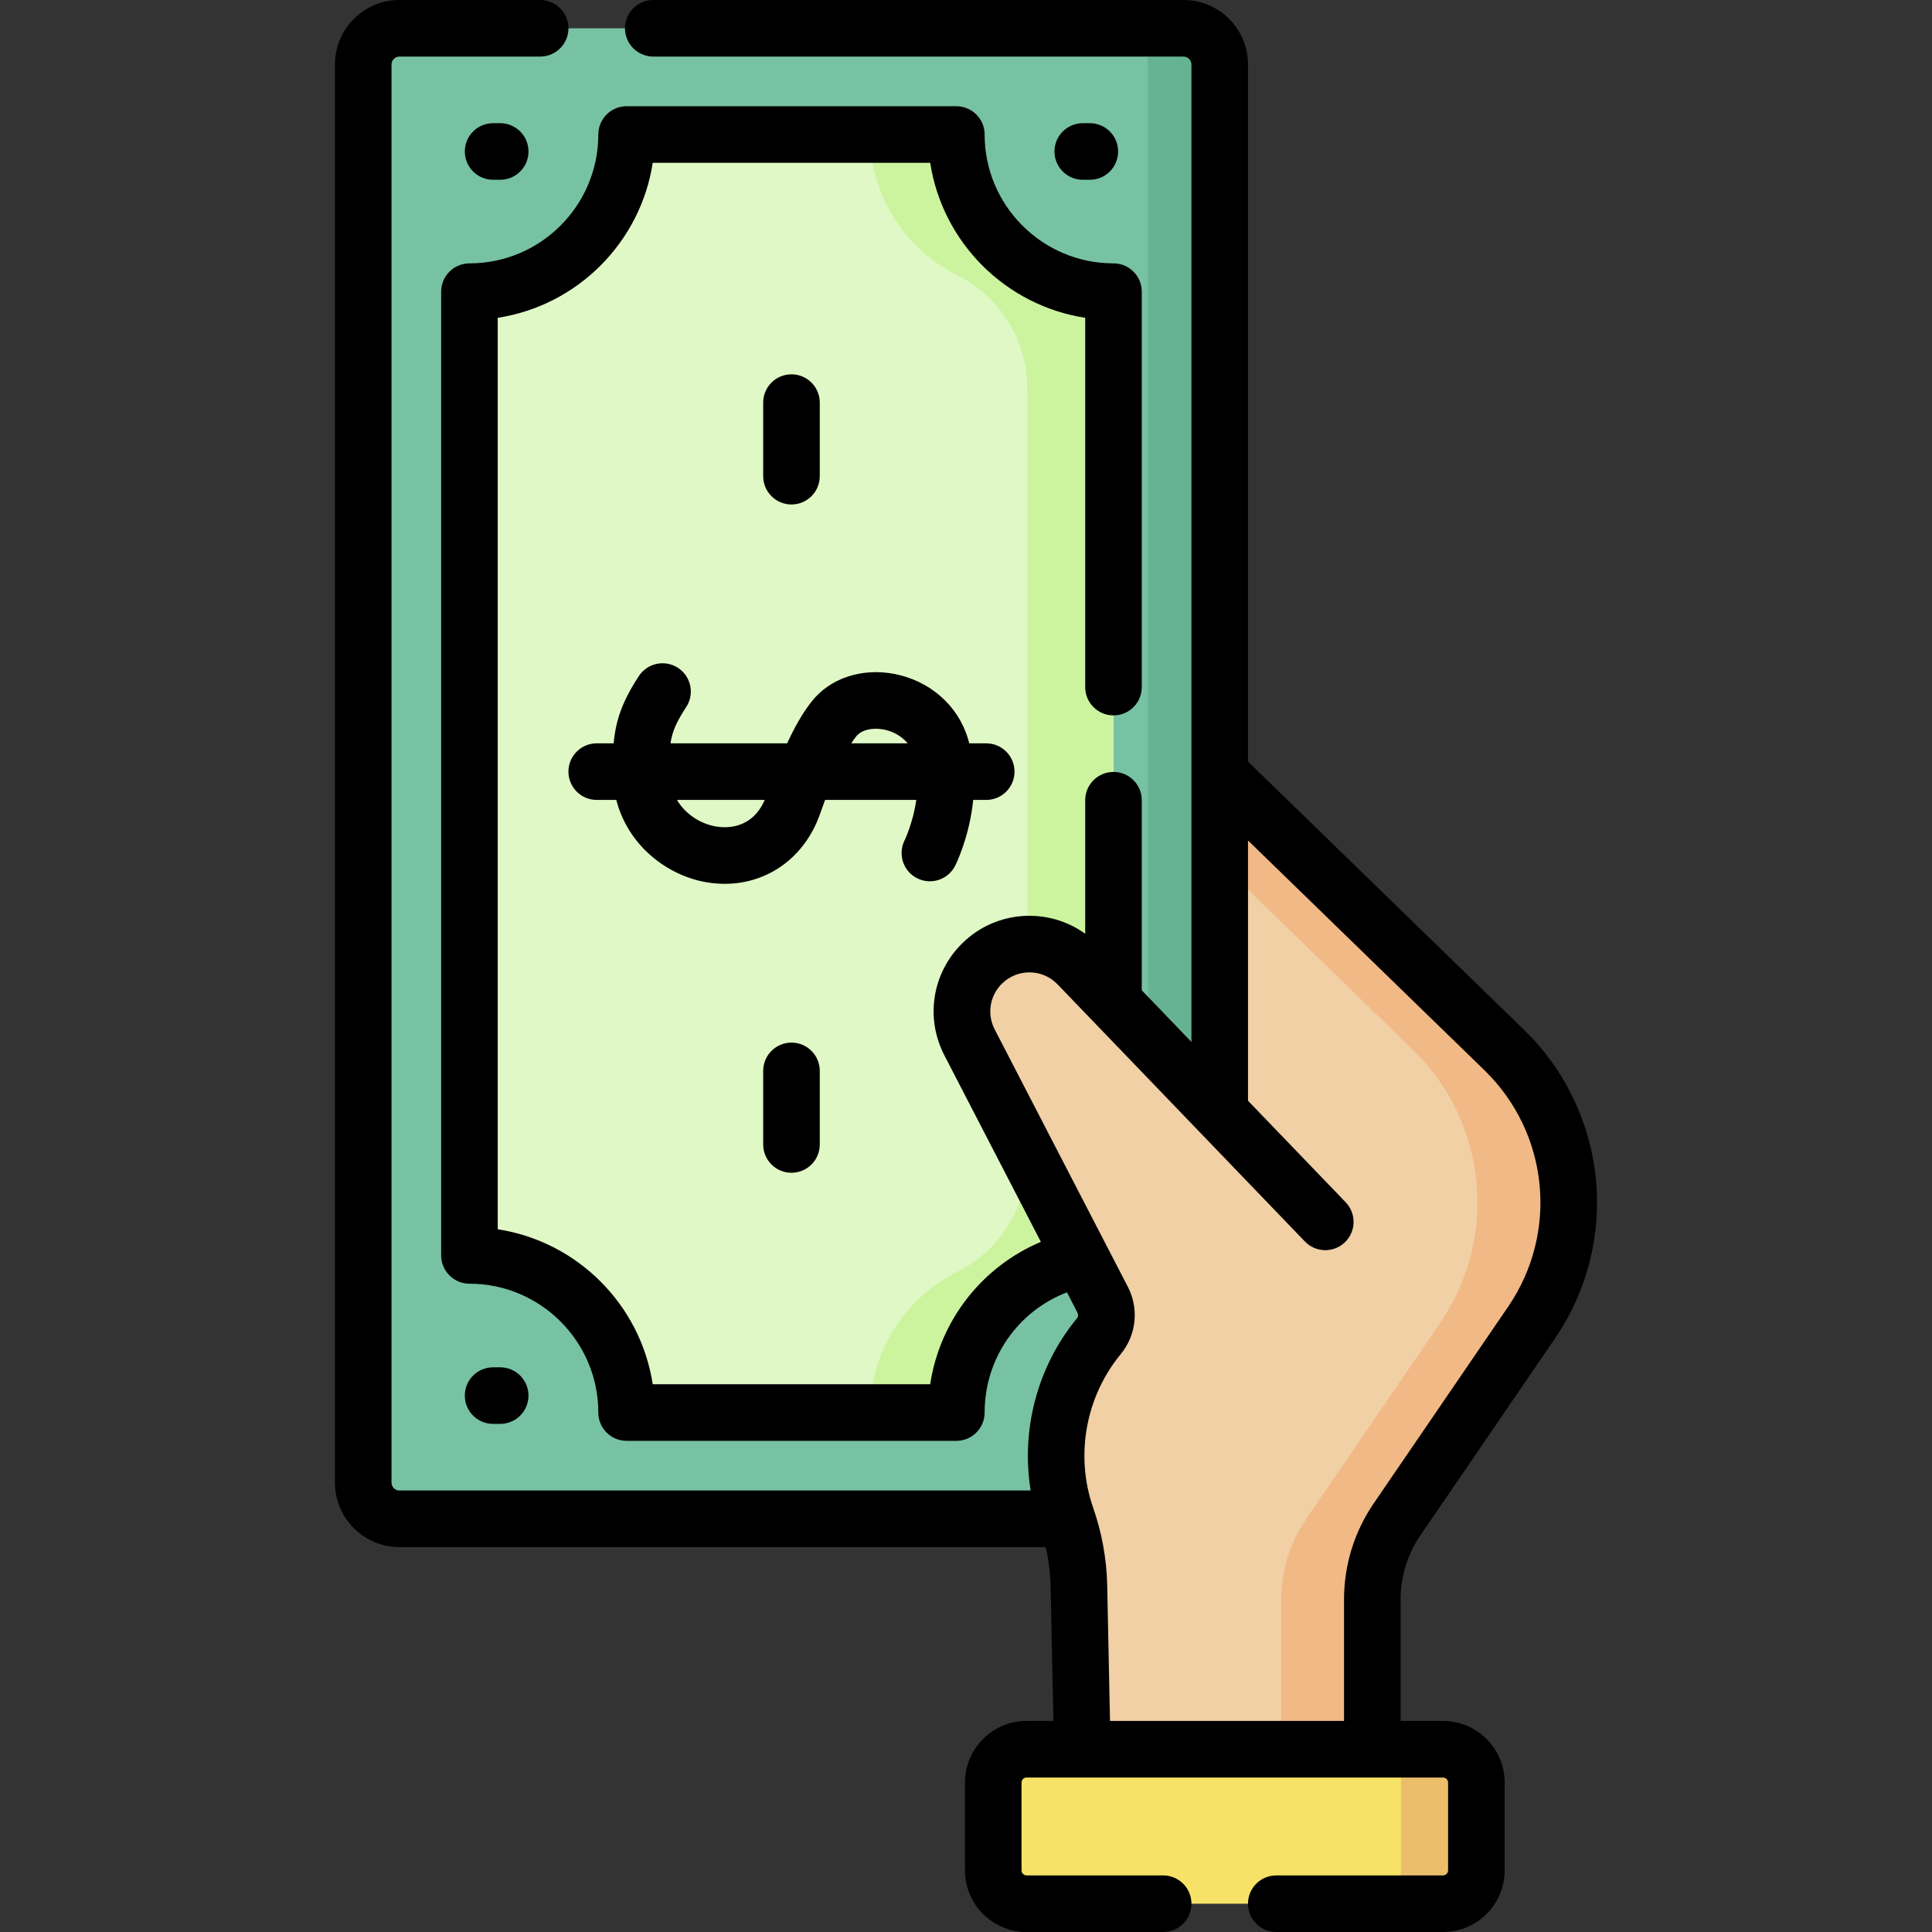 <svg id="Capa_1" enable-background="new 0 0 512.176 512.176" height="512" viewBox="0 0 512.176 512.176" width="512" xmlns="http://www.w3.org/2000/svg"><rect x="0" y="0" width="512.176" height="512.176" fill="#333333" stroke="none"/><g><path d="m323.35 205.066 75.391 73.266c19.685 19.13 22.75 49.65 7.261 72.312l-35.633 52.136c-4.275 6.255-6.563 13.656-6.563 21.233v39.711h-56.446v-170.076-75.872z" fill="#f1d0a5"/><path d="m398.741 278.332-75.391-73.266-13.294 10.566 64.518 62.7c19.685 19.13 22.75 49.65 7.261 72.312l-35.634 52.136c-4.275 6.255-6.563 13.656-6.563 21.233v39.711h24.166v-39.711c0-7.577 2.287-14.977 6.563-21.233l35.633-52.136c15.49-22.662 12.426-53.182-7.259-72.312z" fill="#f1b986"/><path d="m105.883 402.633c-5.296 0-9.589-4.293-9.589-9.589v-375.956c0-5.296 4.293-9.589 9.589-9.589h207.879c5.296 0 9.589 4.293 9.589 9.589v375.956c0 5.296-4.293 9.589-9.589 9.589z" fill="#78c2a4"/><path d="m323.35 17.088c0-5.296-4.293-9.589-9.589-9.589h-18.991c5.296 0 9.589 4.293 9.589 9.589v375.956c0 5.296-4.293 9.589-9.589 9.589h18.991c5.296 0 9.589-4.293 9.589-9.589z" fill="#66b394"/><path d="m166.115 374.472h87.413c0-23.009 18.652-41.661 41.661-41.661v-255.49c-23.009 0-41.661-18.652-41.661-41.661h-87.413c0 23.009-18.652 41.661-41.661 41.661v255.49c23.009 0 41.661 18.653 41.661 41.661z" fill="#e0f8c5"/><path d="m253.528 35.661h-22.865c0 16.345 9.413 30.491 23.113 37.314 11.364 5.66 18.547 17.276 18.547 29.971v204.24c0 12.685-7.192 24.316-18.547 29.971-13.701 6.823-23.113 20.97-23.113 37.314h22.865c0-23.009 18.652-41.661 41.661-41.661v-255.489c-23.009 0-41.661-18.652-41.661-41.66z" fill="#ccf49f"/><path d="m286.919 463.724-.9-43.381c-.144-6.174-1.253-12.287-3.289-18.118-5.719-16.378-2.48-34.552 8.544-47.946 2.321-2.819 2.684-6.771.915-9.966l-35.159-67.964c-3.609-6.977-2.237-15.494 3.382-20.984 7.095-6.933 18.481-6.757 25.358.393l65.567 68.165-17 68.109-8.848 71.691h-38.57z" fill="#f1d0a5"/><path d="m382.548 504.676h-110.395c-4.882 0-8.84-3.958-8.84-8.84v-23.274c0-4.882 3.958-8.839 8.84-8.839h110.395c4.882 0 8.839 3.958 8.839 8.839v23.274c0 4.883-3.958 8.84-8.839 8.84z" fill="#f6e266"/><path d="m382.338 463.724h-19.974c4.998 0 9.049 3.866 9.049 8.634v23.684c0 4.769-4.051 8.634-9.049 8.634h19.974c4.998 0 9.049-3.866 9.049-8.634v-23.684c0-4.769-4.052-8.634-9.049-8.634z" fill="#ecbe6b"/><g><path d="m376.56 407.013 35.634-52.137c17.592-25.74 14.133-60.193-8.227-81.923l-73.117-71.056v-184.809c0-9.422-7.666-17.088-17.089-17.088h-140.575c-4.143 0-7.5 3.357-7.5 7.5s3.357 7.5 7.5 7.5h140.575c1.151 0 2.089.937 2.089 2.088v259.125l-13.161-13.683v-50.389c0-4.143-3.357-7.5-7.5-7.5s-7.5 3.357-7.5 7.5v35.398c-9.744-7.03-23.519-6.333-32.519 2.462-8.031 7.847-9.961 19.82-4.802 29.794l25.568 49.423c-15.672 6.623-26.78 20.882-29.344 37.752h-73.549c-3.246-21.114-19.975-37.843-41.089-41.089v-241.631c21.114-3.246 37.843-19.975 41.089-41.089h73.556c3.246 21.114 19.976 37.843 41.09 41.089v97.904c0 4.143 3.357 7.5 7.5 7.5s7.5-3.357 7.5-7.5v-104.833c0-4.143-3.357-7.5-7.5-7.5-18.837 0-34.161-15.324-34.161-34.16 0-4.143-3.357-7.5-7.5-7.5h-87.413c-4.143 0-7.5 3.357-7.5 7.5 0 18.836-15.324 34.16-34.16 34.16-4.143 0-7.5 3.357-7.5 7.5v255.49c0 4.143 3.357 7.5 7.5 7.5 18.836 0 34.16 15.324 34.16 34.16 0 4.143 3.357 7.5 7.5 7.5h87.413c4.143 0 7.5-3.357 7.5-7.5 0-14.335 8.779-26.863 21.83-31.874l2.67 5.162c.327.635.421 1.186-.045 1.753-10.495 12.752-14.858 29.546-12.251 45.62h-167.349c-1.151 0-2.089-.937-2.089-2.088v-375.956c0-1.151.938-2.088 2.089-2.088h37.316c4.143 0 7.5-3.357 7.5-7.5s-3.357-7.5-7.5-7.5h-37.316c-9.423 0-17.089 7.666-17.089 17.088v375.957c0 9.422 7.666 17.088 17.089 17.088h171.33c.784 3.401 1.227 6.871 1.308 10.365l.741 35.726h-7.11c-9.01 0-16.339 7.329-16.339 16.339v23.274c0 9.009 7.329 16.339 16.339 16.339h36.204c4.143 0 7.5-3.357 7.5-7.5s-3.357-7.5-7.5-7.5h-36.204c-.738 0-1.339-.601-1.339-1.339v-23.274c0-.738.601-1.339 1.339-1.339h110.396c.739 0 1.34.601 1.34 1.339v23.274c0 .738-.601 1.339-1.34 1.339h-44.204c-4.143 0-7.5 3.357-7.5 7.5s3.357 7.5 7.5 7.5h44.204c9.01 0 16.34-7.33 16.34-16.339v-23.274c0-9.01-7.33-16.339-16.34-16.339h-11.242v-32.211c-.001-6.093 1.817-11.972 5.254-17zm-82.295 49.211-.747-36.056c-.162-6.967-1.409-13.835-3.707-20.415-4.823-13.812-2.044-29.411 7.255-40.708 4.278-5.198 4.958-12.353 1.743-18.259l-35.117-67.883c-2.107-4.074-1.319-8.967 1.962-12.173 4.073-3.979 10.677-3.965 14.711.228l65.567 68.165c2.872 2.986 7.62 3.079 10.604.206 2.985-2.871 3.077-7.619.206-10.604l-25.892-26.917v-68.994l62.664 60.898c17.112 16.63 19.76 43 6.295 62.701l-35.633 52.136c-5.149 7.533-7.871 16.339-7.871 25.465v32.211h-62.04z"/><path d="m243.155 232.838c3.701 1.855 8.21.362 10.067-3.341.228-.455 3.813-7.74 4.777-17.439h3.451c4.143 0 7.5-3.357 7.5-7.5s-3.357-7.5-7.5-7.5h-4.501c-.112-.429-.228-.858-.357-1.287-2.647-8.787-10.147-15.35-19.573-17.126-8.65-1.632-17.028 1.182-21.858 7.339-2.26 2.881-4.333 6.39-6.484 11.074h-30.925c.48-3.245 1.61-5.716 4.165-9.622 2.268-3.466 1.296-8.114-2.171-10.382-3.467-2.267-8.113-1.296-10.382 2.171-4.415 6.75-6.11 11.67-6.682 17.833h-4.489c-4.143 0-7.5 3.357-7.5 7.5s3.357 7.5 7.5 7.5h5.187c3.151 12.252 13.634 20.105 23.972 21.843 1.616.271 3.212.404 4.779.404 11.373 0 21.178-6.981 25.225-18.43.444-1.257.906-2.536 1.38-3.817h24.175c-.857 6.041-3.045 10.607-3.11 10.739-1.836 3.697-.339 8.187 3.354 10.041zm-53.315-13.73c-3.903-.657-8.002-3.05-10.377-7.051h23.271c-3.357 7.707-10.068 7.524-12.894 7.051zm37.124-23.867c1.34-1.708 4.195-2.435 7.277-1.856 2.173.41 4.667 1.576 6.371 3.673h-14.937c.423-.65.852-1.26 1.289-1.817z"/><path d="m202.322 283.896v19.504c0 4.143 3.357 7.5 7.5 7.5s7.5-3.357 7.5-7.5v-19.504c0-4.143-3.357-7.5-7.5-7.5s-7.5 3.358-7.5 7.5z"/><path d="m217.322 126.236v-19.504c0-4.143-3.357-7.5-7.5-7.5s-7.5 3.357-7.5 7.5v19.504c0 4.143 3.357 7.5 7.5 7.5s7.5-3.357 7.5-7.5z"/><path d="m132.601 377.475c4.143 0 7.5-3.357 7.5-7.5s-3.357-7.5-7.5-7.5h-1.878c-4.143 0-7.5 3.357-7.5 7.5s3.357 7.5 7.5 7.5z"/><path d="m288.921 47.658c4.143 0 7.5-3.357 7.5-7.5s-3.357-7.5-7.5-7.5h-1.878c-4.143 0-7.5 3.357-7.5 7.5s3.357 7.5 7.5 7.5z"/><path d="m130.723 32.658c-4.143 0-7.5 3.357-7.5 7.5s3.357 7.5 7.5 7.5h1.878c4.143 0 7.5-3.357 7.5-7.5s-3.357-7.5-7.5-7.5z"/></g></g></svg>